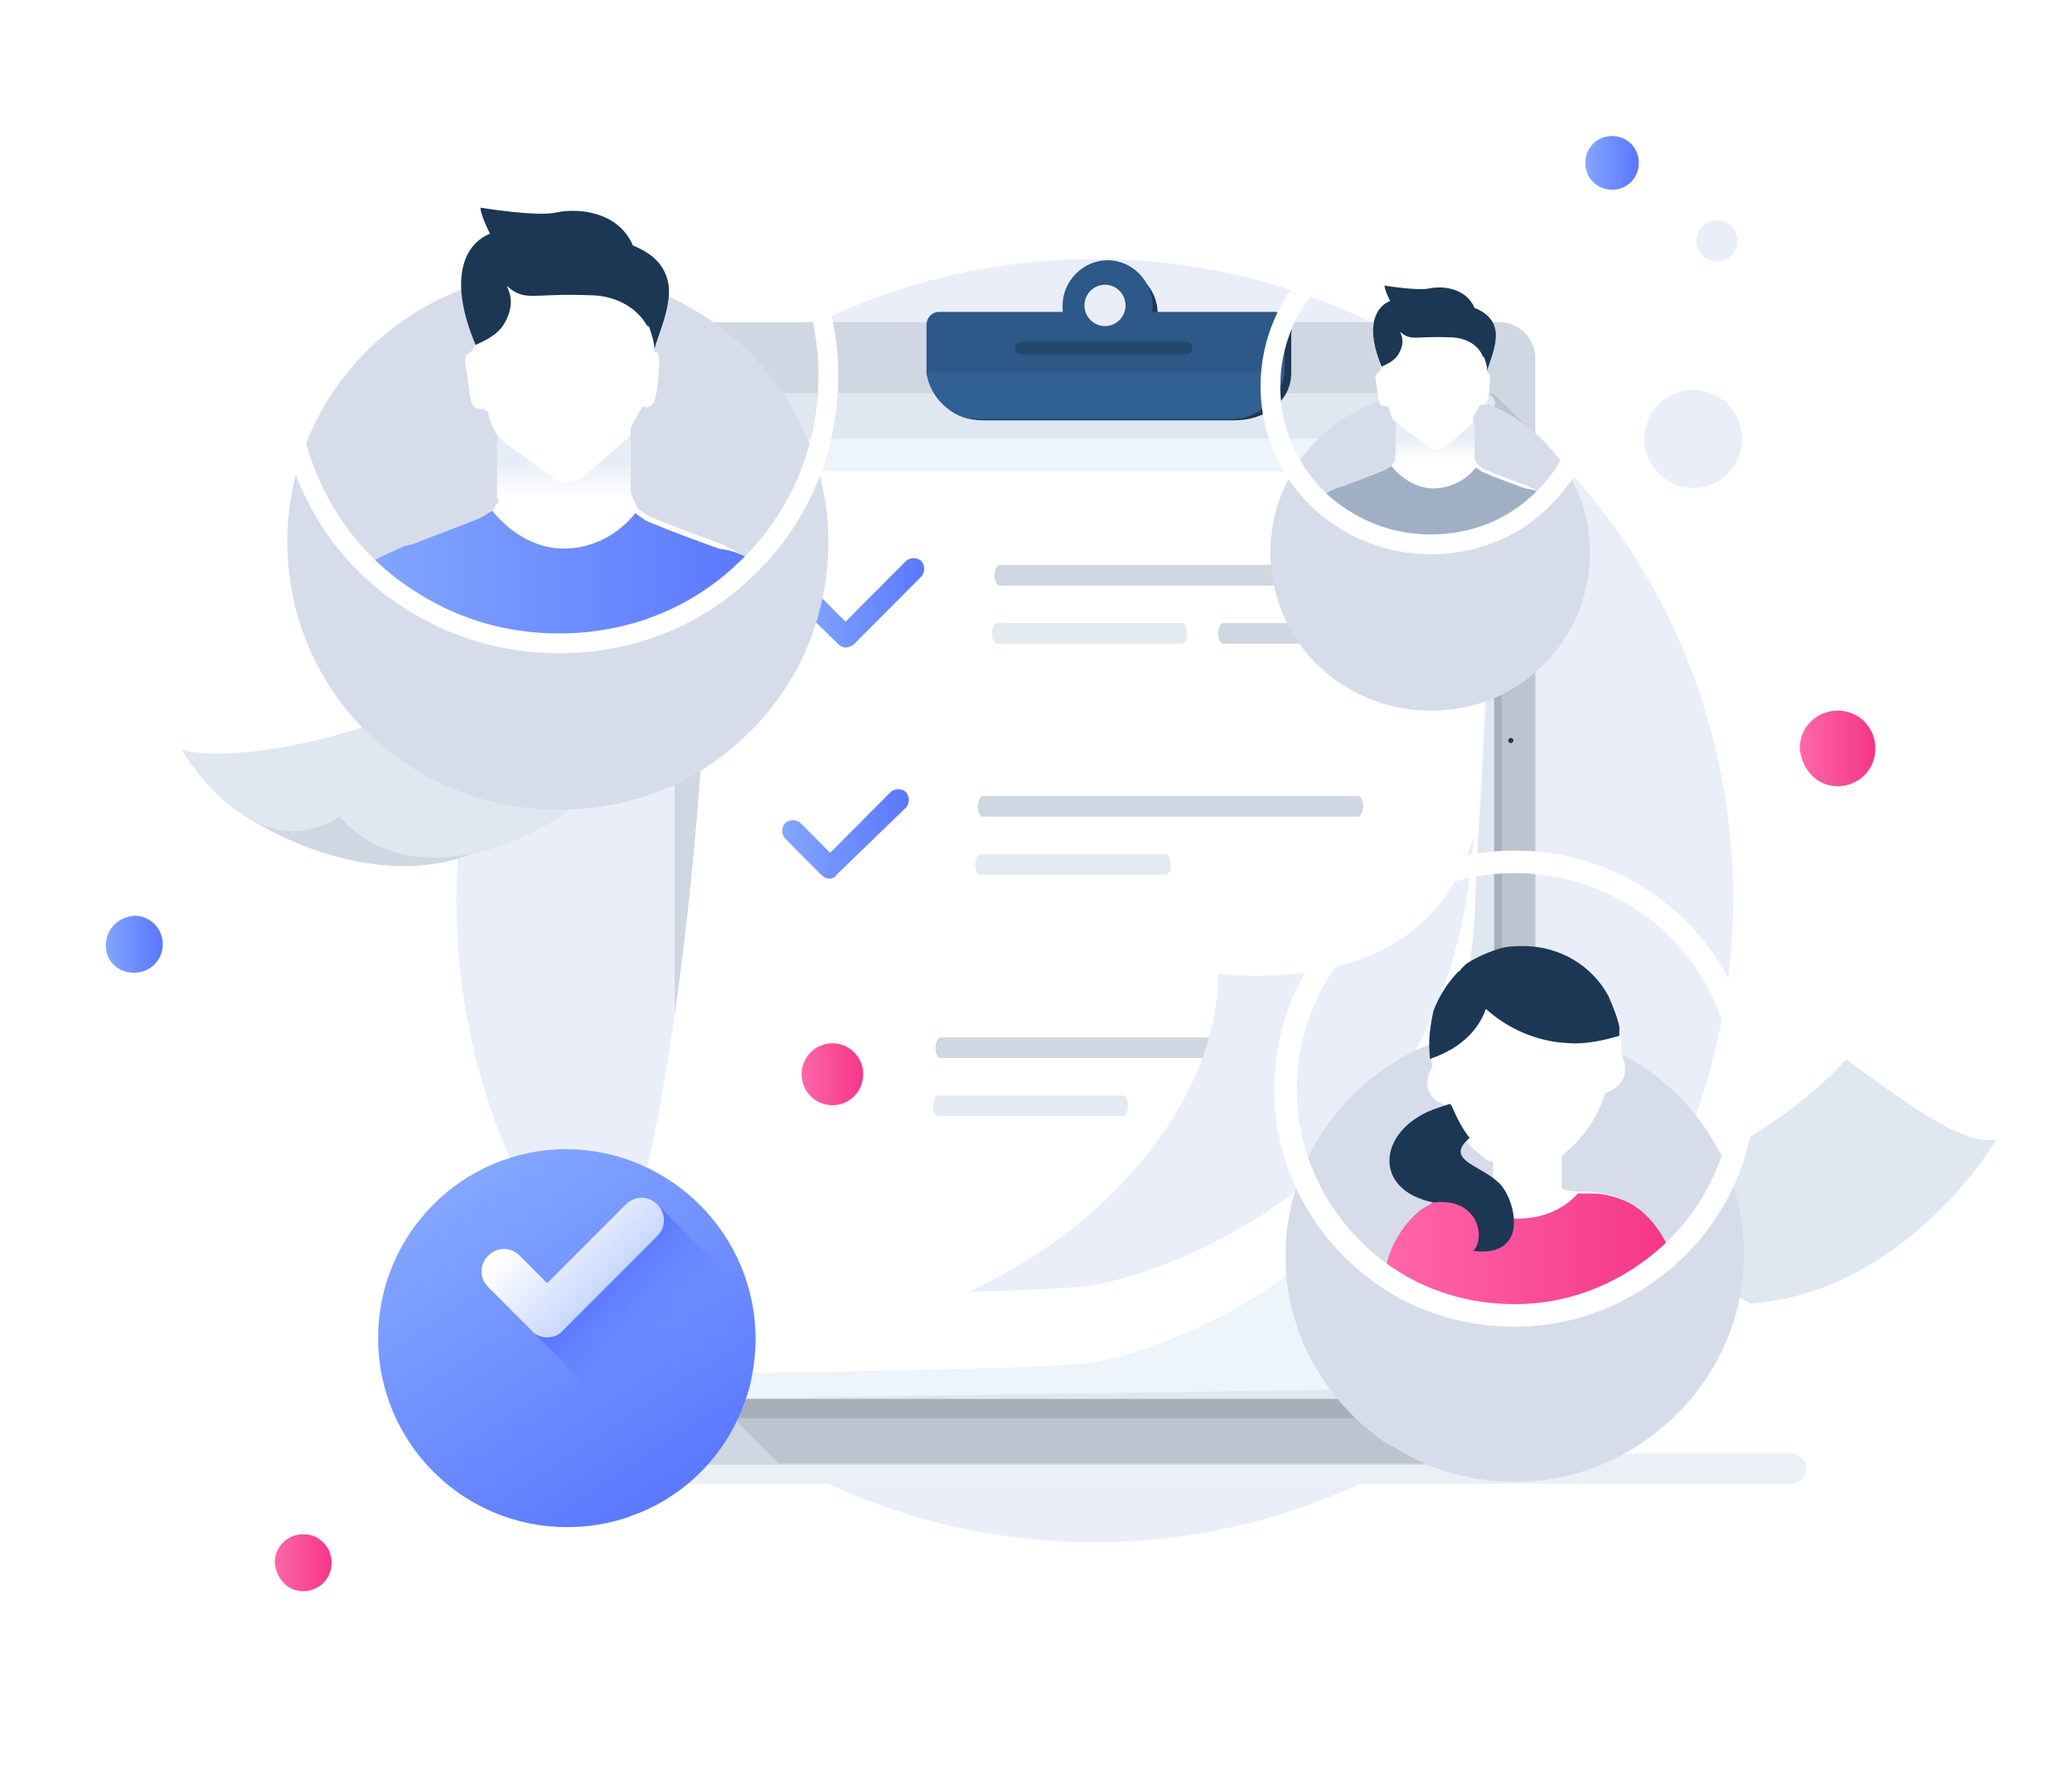 <svg width="137" height="117" viewBox="0 0 137 117" fill="none" xmlns="http://www.w3.org/2000/svg">
<g clip-path="url(#clip0_1658:32970)">
<path d="M114.59 59.478C114.59 69.127 111.363 78.007 106.012 85.179C103.04 89.022 99.473 92.437 95.397 95.084C88.772 99.439 80.874 102 72.382 102C49.027 102 30.174 82.959 30.174 59.563C30.174 36.082 49.112 17.126 72.382 17.126C80.874 17.126 88.772 19.688 95.397 23.957C99.473 26.604 103.04 30.019 106.012 33.862C111.448 40.949 114.59 49.829 114.59 59.478Z" fill="#EAEEF9"/>
<path d="M33.78 32.797C34.895 32.433 35.505 31.228 35.143 30.107C34.78 28.986 33.583 28.372 32.467 28.737C31.352 29.101 30.742 30.306 31.105 31.427C31.467 32.548 32.665 33.161 33.78 32.797Z" fill="#EAEEF9"/>
<path d="M38.414 25.832C39.172 25.585 39.587 24.766 39.34 24.003C39.094 23.241 38.279 22.824 37.521 23.072C36.763 23.319 36.348 24.138 36.594 24.901C36.841 25.663 37.656 26.08 38.414 25.832Z" fill="#EAEEF9"/>
<path d="M114.135 31.422C115.451 30.213 115.542 28.161 114.34 26.838C113.138 25.515 111.096 25.423 109.781 26.632C108.465 27.841 108.373 29.893 109.575 31.216C110.778 32.539 112.819 32.631 114.135 31.422Z" fill="#EAEEF9"/>
<path d="M114.436 16.938C114.99 16.429 115.029 15.565 114.522 15.008C114.016 14.451 113.157 14.412 112.603 14.921C112.049 15.43 112.01 16.294 112.516 16.851C113.023 17.408 113.882 17.447 114.436 16.938Z" fill="#EAEEF9"/>
<path d="M30.938 97.133H118.411" stroke="#EBF0F6" stroke-width="2" stroke-miterlimit="10" stroke-linecap="round" stroke-linejoin="round"/>
<path d="M99.133 21.31C100.407 21.31 101.512 22.334 101.512 23.7V94.486C101.512 95.767 100.492 96.877 99.133 96.877H46.989C45.715 96.877 44.611 95.852 44.611 94.486V23.7C44.611 22.42 45.63 21.31 46.989 21.31H99.133Z" fill="#CED7E2"/>
<path d="M101.511 28.738V94.401C101.511 95.682 100.492 96.792 99.133 96.792H51.489L47.328 92.608L94.632 27.543L98.708 26.006L101.511 28.738Z" fill="#BCC4CF"/>
<path d="M99.304 27.201H47.754V92.949C47.754 93.461 48.178 93.803 48.603 93.803H99.304V27.201Z" fill="#A6AFBA"/>
<path d="M98.878 26.774C98.878 26.348 98.538 26.006 98.114 26.006H48.092C47.668 26.006 47.328 26.348 47.328 26.774V91.754C47.328 92.181 47.668 92.522 48.092 92.522H98.029C98.453 92.522 98.793 92.181 98.793 91.754V26.774H98.878Z" fill="#DFE7F0"/>
<g filter="url(#filter0_d_1658:32970)">
<path d="M98.879 26.774C98.879 26.348 98.539 26.006 98.115 26.006H48.093C47.669 26.006 47.244 26.348 47.329 26.774C47.924 52.647 48.178 81.934 45.291 89.534L93.189 88.851C96.162 75.701 98.37 52.049 98.879 26.774Z" fill="#EDF4FA"/>
</g>
<g filter="url(#filter1_d_1658:32970)">
<path d="M98.795 26.091C98.795 26.091 98.71 30.019 97.521 54.866C97.521 55.037 97.521 55.208 97.521 55.379C96.077 79.799 74.421 84.922 71.788 85.178C70.6 85.264 68.306 85.435 64.145 85.52C59.05 85.691 51.236 85.776 39.092 85.947C38.667 85.947 38.413 85.52 38.583 85.178C47.075 68.186 47.16 26.176 47.16 26.176H98.795V26.091Z" fill="white"/>
</g>
<path d="M86.905 69.98H62.191C62.022 69.98 61.852 69.723 61.852 69.296C61.852 68.955 62.022 68.613 62.191 68.613H86.99C87.159 68.613 87.329 68.87 87.329 69.296C87.329 69.638 87.159 69.98 86.905 69.98Z" fill="#CED7E2"/>
<path d="M74.251 73.822H62.021C61.852 73.822 61.682 73.566 61.682 73.139C61.682 72.798 61.852 72.456 62.021 72.456H74.251C74.421 72.456 74.59 72.712 74.59 73.139C74.59 73.481 74.421 73.822 74.251 73.822Z" fill="#E3EAF2"/>
<path d="M90.896 38.728H66.097C65.928 38.728 65.758 38.472 65.758 38.045C65.758 37.704 65.928 37.362 66.097 37.362H90.896C91.066 37.362 91.236 37.618 91.236 38.045C91.236 38.472 91.066 38.728 90.896 38.728Z" fill="#CED7E2"/>
<path d="M90.726 42.571H80.875C80.705 42.571 80.535 42.315 80.535 41.888C80.535 41.547 80.705 41.205 80.875 41.205H90.726C90.896 41.205 91.066 41.461 91.066 41.888C91.066 42.315 90.896 42.571 90.726 42.571Z" fill="#CED7E2"/>
<path d="M78.157 42.571H65.928C65.758 42.571 65.588 42.315 65.588 41.888C65.588 41.547 65.758 41.205 65.928 41.205H78.157C78.327 41.205 78.497 41.461 78.497 41.888C78.497 42.315 78.327 42.571 78.157 42.571Z" fill="#E3EAF2"/>
<path d="M97.434 55.293C95.991 79.714 74.335 84.837 71.702 85.093C70.513 85.178 68.22 85.349 64.059 85.435C74.844 80.397 80.619 71.431 80.534 64.429C85.8 64.856 94.802 64.429 97.434 55.293Z" fill="#EAEEF9"/>
<path d="M55.906 42.827C55.736 42.827 55.566 42.742 55.396 42.571L52.933 40.18C52.678 39.924 52.678 39.412 52.933 39.155C53.188 38.899 53.698 38.899 53.952 39.155L55.906 41.119L59.897 37.106C60.152 36.85 60.662 36.85 60.916 37.106C61.171 37.362 61.171 37.875 60.916 38.131L56.415 42.656C56.245 42.742 56.076 42.827 55.906 42.827Z" fill="url(#paint0_linear_1658:32970)"/>
<path d="M89.792 54.013H64.994C64.824 54.013 64.654 53.757 64.654 53.33C64.654 52.988 64.824 52.647 64.994 52.647H89.792C89.962 52.647 90.132 52.903 90.132 53.33C90.132 53.671 89.962 54.013 89.792 54.013Z" fill="#CED7E2"/>
<path d="M77.053 57.855H64.824C64.654 57.855 64.484 57.599 64.484 57.172C64.484 56.831 64.654 56.489 64.824 56.489H77.053C77.223 56.489 77.393 56.745 77.393 57.172C77.478 57.514 77.308 57.855 77.053 57.855Z" fill="#E3EAF2"/>
<path d="M54.803 58.111C54.633 58.111 54.463 58.026 54.294 57.855L51.916 55.464C51.661 55.208 51.661 54.696 51.916 54.44C52.17 54.184 52.68 54.184 52.935 54.44L54.888 56.404L58.88 52.39C59.134 52.134 59.644 52.134 59.899 52.39C60.154 52.647 60.154 53.159 59.899 53.415L55.313 57.855C55.228 58.026 55.058 58.111 54.803 58.111Z" fill="url(#paint1_linear_1658:32970)"/>
<path d="M55.038 73.099C56.164 73.099 57.076 72.181 57.076 71.049C57.076 69.918 56.164 69 55.038 69C53.913 69 53 69.918 53 71.049C53 72.181 53.913 73.099 55.038 73.099Z" fill="url(#paint2_linear_1658:32970)"/>
<path d="M85.206 21.48C85.206 21.394 85.206 21.394 85.206 21.48L84.697 20.967C84.697 20.967 84.442 21.053 84.272 21.224H76.544C76.544 21.053 76.544 20.882 76.544 20.711C76.544 19.089 75.185 17.723 73.571 17.723C71.958 17.723 70.599 19.089 70.599 20.711C70.599 20.882 70.599 21.053 70.684 21.138H62.531C62.106 21.138 61.682 21.48 61.682 21.992V24.639C61.682 26.603 63.04 27.798 64.994 27.798H81.639C83.592 27.798 85.376 26.603 85.376 24.639V21.992C85.461 21.821 85.376 21.651 85.206 21.48Z" fill="#1C3754"/>
<path d="M84.952 21.48V24.127C84.952 24.298 84.952 24.469 84.952 24.64C84.697 26.347 83.254 27.713 81.47 27.713H64.74C62.956 27.713 61.513 26.347 61.258 24.64C61.258 24.469 61.258 24.298 61.258 24.127V21.48C61.258 21.053 61.597 20.626 62.107 20.626H70.26C70.26 20.456 70.26 20.37 70.26 20.2C70.26 18.577 71.619 17.211 73.232 17.211C74.846 17.211 76.205 18.577 76.205 20.2C76.205 20.37 76.205 20.456 76.205 20.626H84.358C84.612 20.712 84.952 21.053 84.952 21.48Z" fill="#2D5887"/>
<path d="M73.062 21.565C73.812 21.565 74.421 20.954 74.421 20.199C74.421 19.445 73.812 18.833 73.062 18.833C72.311 18.833 71.703 19.445 71.703 20.199C71.703 20.954 72.311 21.565 73.062 21.565Z" fill="#EAEEF9"/>
<path d="M84.867 24.64C84.612 26.347 83.169 27.714 81.385 27.714H64.74C62.956 27.714 61.513 26.347 61.258 24.64H84.867Z" fill="#316094"/>
<path opacity="0.5" d="M78.412 23.444H67.542C67.287 23.444 67.117 23.273 67.117 23.017C67.117 22.761 67.287 22.59 67.542 22.59H78.412C78.667 22.59 78.837 22.761 78.837 23.017C78.837 23.273 78.667 23.444 78.412 23.444Z" fill="#1C3754"/>
<path d="M22.276 50.256C22.276 50.256 13.869 52.391 16.416 54.098C18.964 55.721 24.994 58.538 30.684 56.66C36.374 54.781 30.684 52.134 30.769 52.134C30.854 52.134 22.276 50.256 22.276 50.256Z" fill="#CED7E2"/>
<path d="M12 49.572C15.057 50.512 24.484 48.975 30.514 45.047C35.27 50.939 37.053 52.476 38.752 52.646C36.119 55.293 27.372 59.563 22.446 54.013C16.671 57.684 12 49.572 12 49.572Z" fill="#DFE7F0"/>
<path d="M105.334 79.116C108.561 79.287 117.309 75.359 122.065 70.065C128.179 74.591 130.217 75.615 132.001 75.359C130.048 78.604 124.103 85.691 115.695 86.204C109.58 82.617 105.334 79.116 105.334 79.116Z" fill="#DFE7F0"/>
<path d="M99.898 49.145C99.992 49.145 100.068 49.069 100.068 48.974C100.068 48.88 99.992 48.804 99.898 48.804C99.805 48.804 99.728 48.88 99.728 48.974C99.728 49.069 99.805 49.145 99.898 49.145Z" fill="#1C3754"/>
<g filter="url(#filter2_d_1658:32970)">
<path d="M49.959 83.565C49.959 84.542 49.829 85.518 49.634 86.43C49.504 87.016 49.309 87.536 49.114 88.057C47.879 91.312 45.279 93.916 42.029 95.153C41.769 95.219 41.574 95.349 41.314 95.414C40.079 95.805 38.844 96 37.48 96C30.59 96 25 90.401 25 83.5C25 76.599 30.59 71 37.48 71C44.369 71.065 49.959 76.664 49.959 83.565Z" fill="url(#paint3_linear_1658:32970)"/>
</g>
<path d="M49.634 86.755C49.504 87.275 49.309 87.796 49.114 88.317C47.88 91.442 45.41 93.916 42.29 95.153L35.27 88.122L34.295 87.145L41.185 80.96L43.46 79.658L49.569 85.778L49.634 86.755Z" fill="url(#paint4_linear_1658:32970)"/>
<path d="M36.18 88.447C35.79 88.447 35.4 88.317 35.14 87.992L32.281 85.127C31.696 84.541 31.696 83.63 32.281 83.044C32.865 82.458 33.775 82.458 34.36 83.044L36.18 84.867L41.38 79.658C41.965 79.072 42.875 79.072 43.46 79.658C44.045 80.244 44.045 81.156 43.46 81.742L37.22 87.992C36.96 88.317 36.57 88.447 36.18 88.447Z" fill="url(#paint5_linear_1658:32970)"/>
<g filter="url(#filter3_d_1658:32970)">
<path d="M105.133 25.546C105.133 28.599 103.829 31.374 101.781 33.225C99.919 34.982 97.406 36 94.613 36C92.379 36 90.331 35.352 88.562 34.15C85.769 32.3 84 29.062 84 25.546C84 19.718 88.748 15 94.52 15C100.292 15 105.133 19.718 105.133 25.546Z" fill="#D7DCEB"/>
</g>
<path d="M102.154 32.762C101.967 32.947 101.874 33.039 101.688 33.224C99.826 34.982 97.313 35.999 94.52 35.999C92.285 35.999 90.237 35.352 88.469 34.149C88.003 33.779 87.538 33.409 87.072 33.039C87.258 32.762 87.724 32.577 88.562 32.207L88.934 32.114C89.586 31.837 90.424 31.559 91.541 31.096C91.727 31.004 91.82 30.911 92.006 30.819C92.099 30.726 92.099 30.634 92.192 30.541C92.285 30.449 92.285 30.264 92.285 30.079V27.951L92.192 27.859C92.006 27.581 91.913 27.303 91.82 26.933L91.634 26.841C91.075 26.933 91.168 26.378 90.982 25.268C90.889 24.806 90.982 24.713 91.168 24.621L91.355 24.343C90.982 23.418 90.796 22.678 90.796 22.03C90.796 21.013 91.261 20.273 91.913 19.995C91.541 19.255 91.541 18.977 91.541 18.977C91.541 18.977 93.775 19.348 94.52 19.163C95.451 18.977 96.94 19.163 97.499 20.458C98.43 20.828 98.802 21.383 98.895 22.03C98.988 23.048 98.43 24.158 98.337 24.528C98.337 24.528 98.337 24.528 98.337 24.621C98.523 24.713 98.523 24.806 98.523 25.176C98.43 26.193 98.43 26.933 97.871 26.748L97.406 27.581C97.406 27.674 97.406 27.766 97.406 27.766C97.406 27.951 97.406 28.229 97.406 29.986C97.406 30.171 97.499 30.356 97.592 30.541C97.592 30.634 97.685 30.634 97.685 30.726C97.778 30.819 97.964 30.911 98.057 31.004C99.361 31.559 100.199 31.837 100.943 32.114C101.502 32.392 101.967 32.577 102.154 32.762Z" fill="white"/>
<path d="M102.154 32.762C101.967 32.947 101.874 33.04 101.688 33.225C99.826 34.982 97.313 36 94.52 36C92.285 36 90.237 35.352 88.469 34.15C88.003 33.78 87.538 33.41 87.072 33.04C87.258 32.762 87.724 32.577 88.562 32.207L88.934 32.114C89.586 31.837 90.424 31.559 91.541 31.097C91.727 31.004 91.82 30.912 92.006 30.819C92.658 31.652 93.682 32.3 94.799 32.3C95.916 32.3 96.94 31.744 97.592 30.912C97.685 31.004 97.871 31.097 97.964 31.189C99.268 31.744 100.106 32.022 100.85 32.3C101.502 32.392 101.967 32.577 102.154 32.762Z" fill="#A0B0C4"/>
<path d="M98.338 24.529C98.338 24.251 98.244 23.974 98.151 23.696C98.151 23.696 98.151 23.604 98.058 23.604C97.686 22.679 96.755 22.309 95.824 22.309C93.497 22.216 93.31 22.586 92.566 21.939C92.752 22.309 92.845 22.771 92.472 23.419C92.193 23.881 91.728 24.066 91.355 24.251C90.331 21.846 90.797 20.366 91.914 19.903C91.541 19.163 91.541 18.886 91.541 18.886C91.541 18.886 93.776 19.256 94.521 19.071C95.451 18.886 96.941 19.071 97.5 20.366C98.431 20.736 98.803 21.291 98.896 21.939C98.989 22.956 98.431 24.066 98.338 24.529Z" fill="#1C3754"/>
<path d="M92.284 29.987V27.859L92.191 27.766V27.674C92.284 27.859 92.471 28.044 92.657 28.229L94.333 29.431C94.705 29.802 95.264 29.802 95.729 29.431L97.312 28.044C97.405 28.044 97.405 27.951 97.498 27.859C97.498 28.044 97.498 28.321 97.498 30.079C97.498 30.172 97.498 30.264 97.498 30.357H92.284C92.191 30.172 92.284 30.079 92.284 29.987Z" fill="url(#paint6_linear_1658:32970)"/>
<path d="M105.133 25.546C105.133 28.599 103.829 31.374 101.781 33.225C99.919 34.982 97.406 36 94.613 36C92.379 36 90.331 35.352 88.562 34.15C85.769 32.3 84 29.062 84 25.546C84 19.718 88.748 15 94.52 15C100.292 15 105.133 19.718 105.133 25.546Z" stroke="white" stroke-width="1.306" stroke-miterlimit="10" stroke-linecap="round" stroke-linejoin="round"/>
<g filter="url(#filter4_d_1658:32970)">
<path d="M115.308 71.941C115.308 76.328 113.399 80.241 110.416 82.968C109.581 83.68 108.746 84.391 107.672 84.984C105.404 86.288 102.899 87 100.154 87C97.41 87 94.785 86.288 92.637 84.984C92.279 84.747 91.921 84.628 91.563 84.391C87.625 81.664 85 77.158 85 72.059C85 63.759 91.801 57 100.154 57C108.507 57 115.308 63.64 115.308 71.941Z" fill="#D7DCEB"/>
</g>
<path d="M110.298 82.494C109.702 81.308 108.747 80.123 107.434 79.411C106.838 79.055 106.122 78.937 105.287 78.818H104.69C103.377 78.818 103.258 78.581 103.258 78.581V76.447C103.974 75.854 104.571 75.261 105.048 74.549C105.525 73.838 105.883 73.127 106.122 72.297C106.957 72.059 107.554 71.348 107.434 70.518C107.434 70.162 107.196 69.806 107.196 69.451C107.196 69.214 107.196 69.095 107.196 68.858C107.196 68.739 107.196 68.621 107.196 68.502C107.196 68.383 107.196 68.265 107.196 68.146C107.076 67.553 106.957 66.842 106.48 66.131C105.406 64.115 103.258 62.81 100.872 62.81C100.394 62.81 99.917 62.929 99.44 62.929C98.604 63.166 97.769 63.522 97.053 63.996C96.934 64.115 96.814 64.233 96.695 64.352C96.695 64.352 96.576 64.352 96.576 64.471C95.86 65.182 95.263 66.012 94.905 67.079C94.547 68.028 94.547 69.095 94.667 70.044C94.667 70.044 94.667 70.044 94.667 70.162C94.667 70.162 94.667 70.162 94.667 70.281C94.667 70.518 94.786 70.399 94.667 70.636C94.667 70.755 94.547 70.755 94.547 70.874C94.428 71.111 94.309 71.585 94.428 72.059C94.786 73.008 95.383 72.889 95.979 73.364C95.979 73.364 95.979 73.364 95.86 73.482L95.144 73.719C92.161 74.668 92.4 76.684 93.593 78.225C94.07 78.818 94.667 78.818 95.86 79.055C95.502 79.055 94.189 80.241 94.07 80.36C92.757 81.427 91.922 82.969 91.684 84.391C91.684 84.51 91.684 84.51 91.684 84.629C92.041 84.866 92.4 85.103 92.757 85.221H107.912C108.866 84.629 109.821 84.036 110.656 83.206C110.418 82.85 110.298 82.613 110.298 82.494ZM98.843 78.225C98.604 77.988 98.485 77.988 98.366 77.87C98.127 77.751 98.008 77.632 97.769 77.514C97.65 77.514 97.65 77.395 97.531 77.395C96.934 77.04 96.337 76.684 96.337 76.21C96.337 75.972 96.576 75.617 96.934 75.38C97.053 75.617 97.292 75.854 97.531 76.091C97.769 76.21 97.888 76.447 98.127 76.565C98.246 76.684 98.366 76.802 98.485 76.802H98.604C98.604 76.802 98.724 76.802 98.724 76.921V78.225H98.843Z" fill="white"/>
<path d="M110.416 82.968C107.671 85.458 104.092 86.999 100.154 86.999C96.932 86.999 93.949 86.051 91.562 84.391C91.562 84.272 91.562 84.272 91.562 84.154C91.801 82.612 92.636 81.071 93.949 80.004C94.188 79.885 95.93 78.756 96.169 78.756C95.095 78.519 94.068 78.462 93.591 77.869L95.858 78.344C96.813 79.766 98.483 80.596 100.393 80.596C101.944 80.596 103.376 80.004 104.33 78.936C104.45 78.936 104.569 78.936 104.688 78.936C104.808 78.936 105.046 78.936 105.285 78.936C106.12 78.936 106.836 79.174 107.433 79.411C108.745 80.004 109.7 81.189 110.297 82.494C110.297 82.612 110.416 82.849 110.416 82.968Z" fill="url(#paint7_linear_1658:32970)"/>
<path d="M107.074 68.502C105.881 68.858 104.687 69.095 103.494 68.976C101.585 68.858 99.676 68.028 98.244 66.723C97.767 68.146 96.573 69.213 95.141 69.806C94.903 69.925 94.784 69.925 94.545 70.043C94.545 70.043 94.545 70.043 94.545 69.925C94.425 68.858 94.545 67.909 94.783 66.842C95.141 65.893 95.738 64.945 96.454 64.233C96.454 64.233 96.573 64.233 96.573 64.115C96.693 63.996 96.812 63.878 96.931 63.759C97.647 63.285 98.483 62.929 99.318 62.692C99.795 62.573 100.272 62.573 100.75 62.573C103.136 62.573 105.284 63.878 106.358 65.893C106.716 66.723 106.955 67.316 107.074 67.909C107.074 68.265 107.074 68.383 107.074 68.502Z" fill="#1C3754"/>
<path d="M99.678 82.138C99.201 82.731 98.246 82.85 97.411 82.731C98.246 81.901 97.769 79.174 94.786 79.529C90.609 78.7 91.087 74.549 95.144 73.245L95.859 73.008L95.979 73.126C96.337 73.956 96.695 74.668 97.172 75.261C95.502 76.684 97.769 77.039 98.962 78.107C99.797 78.7 100.633 81.071 99.678 82.138Z" fill="#1C3754"/>
<path d="M115.308 71.941C115.308 76.328 113.399 80.241 110.416 82.968C107.672 85.458 104.092 87 100.154 87C96.932 87 93.949 86.051 91.563 84.391C87.625 81.664 85 77.158 85 72.059C85 63.759 91.801 57 100.154 57C108.507 57 115.308 63.64 115.308 71.941Z" stroke="white" stroke-width="1.492" stroke-miterlimit="10" stroke-linecap="round" stroke-linejoin="round"/>
<g filter="url(#filter5_d_1658:32970)">
<path d="M54.772 24.852C54.772 30.02 52.566 34.718 49.099 37.85C45.947 40.825 41.693 42.548 36.965 42.548C33.183 42.548 29.716 41.452 26.722 39.416C21.994 36.284 19 30.803 19 24.852C19 14.986 27.037 7 36.807 7C46.578 7 54.772 14.986 54.772 24.852Z" fill="#D7DCEB"/>
</g>
<path d="M49.73 37.066C49.415 37.38 49.258 37.536 48.942 37.849C45.791 40.825 41.536 42.547 36.808 42.547C33.026 42.547 29.559 41.451 26.565 39.416C25.777 38.789 24.989 38.163 24.201 37.536C24.516 37.066 25.304 36.753 26.723 36.127L27.353 35.97C28.456 35.501 29.874 35.031 31.765 34.248C32.081 34.091 32.238 33.935 32.553 33.778C32.711 33.621 32.711 33.465 32.868 33.308C33.026 33.152 33.026 32.838 33.026 32.525V28.923L32.868 28.767C32.553 28.297 32.396 27.827 32.238 27.201L31.923 27.044C30.977 27.201 31.135 26.261 30.82 24.382C30.662 23.599 30.82 23.442 31.135 23.286L31.45 22.816C30.82 21.25 30.505 19.997 30.505 18.901C30.505 17.179 31.293 15.926 32.396 15.456C31.765 14.203 31.765 13.733 31.765 13.733C31.765 13.733 35.547 14.36 36.808 14.047C38.384 13.733 40.906 14.047 41.851 16.239C43.427 16.865 44.057 17.805 44.215 18.901C44.372 20.624 43.427 22.503 43.269 23.129C43.269 23.129 43.269 23.129 43.269 23.286C43.584 23.286 43.584 23.442 43.584 24.226C43.427 25.948 43.427 27.201 42.481 26.888L41.693 28.297C41.693 28.454 41.693 28.61 41.693 28.61C41.693 28.923 41.693 29.393 41.693 32.369C41.693 32.682 41.851 32.995 42.009 33.308C42.009 33.465 42.166 33.465 42.166 33.621C42.324 33.778 42.639 33.935 42.797 34.091C45.003 35.031 46.421 35.501 47.682 35.97C48.627 36.44 49.258 36.753 49.73 37.066Z" fill="white"/>
<path d="M49.73 37.067C49.415 37.38 49.258 37.537 48.942 37.85C45.791 40.825 41.536 42.548 36.808 42.548C33.026 42.548 29.559 41.452 26.565 39.416C25.777 38.789 24.989 38.163 24.201 37.537C24.516 37.067 25.304 36.754 26.723 36.127L27.353 35.971C28.456 35.501 29.874 35.031 31.765 34.248C32.081 34.092 32.238 33.935 32.553 33.778C33.656 35.188 35.39 36.284 37.281 36.284C39.172 36.284 40.905 35.344 42.009 33.935C42.166 34.092 42.481 34.248 42.639 34.405C44.845 35.344 46.263 35.814 47.524 36.284C48.627 36.44 49.258 36.754 49.73 37.067Z" fill="url(#paint8_linear_1658:32970)"/>
<path d="M43.269 23.129C43.269 22.66 43.112 22.19 42.954 21.72C42.954 21.72 42.954 21.563 42.796 21.563C42.008 20.154 40.433 19.527 39.014 19.527C35.075 19.371 34.76 19.997 33.499 18.901C33.814 19.527 33.972 20.311 33.341 21.407C32.868 22.19 32.081 22.503 31.45 22.816C29.717 18.744 30.505 16.239 32.396 15.456C31.765 14.203 31.765 13.733 31.765 13.733C31.765 13.733 35.547 14.36 36.808 14.047C38.384 13.733 40.905 14.047 41.851 16.239C43.427 16.865 44.057 17.805 44.215 18.901C44.372 20.467 43.427 22.346 43.269 23.129Z" fill="#1C3754"/>
<path d="M32.868 32.369V28.767L32.711 28.611V28.454C32.868 28.767 33.184 29.081 33.499 29.394L36.335 31.43C36.966 32.056 37.911 32.056 38.699 31.43L41.378 29.081C41.536 29.081 41.536 28.924 41.693 28.767C41.693 29.081 41.693 29.55 41.693 32.526C41.693 32.682 41.693 32.839 41.693 32.995H32.868C32.868 32.682 32.868 32.526 32.868 32.369Z" fill="url(#paint9_linear_1658:32970)"/>
<path d="M54.772 24.852C54.772 30.02 52.566 34.718 49.099 37.85C45.947 40.825 41.693 42.548 36.965 42.548C33.183 42.548 29.716 41.452 26.722 39.416C21.994 36.284 19 30.803 19 24.852C19 14.986 27.037 7 36.807 7C46.578 7 54.772 14.986 54.772 24.852Z" stroke="white" stroke-width="1.306" stroke-miterlimit="10" stroke-linecap="round" stroke-linejoin="round"/>
<path d="M8.88 64.332C9.875 64.332 10.759 63.556 10.759 62.447C10.759 61.449 9.985 60.562 8.88 60.562C7.774 60.673 7 61.449 7 62.558C7 63.556 7.774 64.332 8.88 64.332Z" fill="url(#paint10_linear_1658:32970)"/>
<path d="M20.048 105.238C21.043 105.238 21.927 104.462 21.927 103.353C21.927 102.355 21.154 101.469 20.048 101.469C19.053 101.469 18.168 102.245 18.168 103.353C18.279 104.462 19.053 105.238 20.048 105.238Z" fill="url(#paint11_linear_1658:32970)"/>
<path d="M121.5 52C122.824 52 124 50.971 124 49.5C124 48.176 122.971 47 121.5 47C120.176 47 119 48.029 119 49.5C119.147 50.971 120.176 52 121.5 52Z" fill="url(#paint12_linear_1658:32970)"/>
<path d="M106.589 12.546C107.584 12.546 108.358 11.77 108.358 10.772C108.358 9.774 107.584 8.998 106.589 8.998C105.594 8.998 104.82 9.774 104.82 10.772C104.82 11.77 105.594 12.546 106.589 12.546Z" fill="url(#paint13_linear_1658:32970)"/>
</g>
<defs>
<filter id="filter0_d_1658:32970" x="42.291" y="26.006" width="59.588" height="69.527" filterUnits="userSpaceOnUse" color-interpolation-filters="sRGB">
<feFlood flood-opacity="0" result="BackgroundImageFix"/>
<feColorMatrix in="SourceAlpha" type="matrix" values="0 0 0 0 0 0 0 0 0 0 0 0 0 0 0 0 0 0 127 0" result="hardAlpha"/>
<feOffset dy="3"/>
<feGaussianBlur stdDeviation="1.5"/>
<feColorMatrix type="matrix" values="0 0 0 0 0.398 0 0 0 0 0.477 0 0 0 0 0.575 0 0 0 0.18 0"/>
<feBlend mode="normal" in2="BackgroundImageFix" result="effect1_dropShadow_1658:32970"/>
<feBlend mode="normal" in="SourceGraphic" in2="effect1_dropShadow_1658:32970" result="shape"/>
</filter>
<filter id="filter1_d_1658:32970" x="34.529" y="26.091" width="68.266" height="68.856" filterUnits="userSpaceOnUse" color-interpolation-filters="sRGB">
<feFlood flood-opacity="0" result="BackgroundImageFix"/>
<feColorMatrix in="SourceAlpha" type="matrix" values="0 0 0 0 0 0 0 0 0 0 0 0 0 0 0 0 0 0 127 0" result="hardAlpha"/>
<feOffset dy="5"/>
<feGaussianBlur stdDeviation="2"/>
<feColorMatrix type="matrix" values="0 0 0 0 0.398 0 0 0 0 0.477 0 0 0 0 0.575 0 0 0 0.18 0"/>
<feBlend mode="normal" in2="BackgroundImageFix" result="effect1_dropShadow_1658:32970"/>
<feBlend mode="normal" in="SourceGraphic" in2="effect1_dropShadow_1658:32970" result="shape"/>
</filter>
<filter id="filter2_d_1658:32970" x="17" y="68" width="40.959" height="41" filterUnits="userSpaceOnUse" color-interpolation-filters="sRGB">
<feFlood flood-opacity="0" result="BackgroundImageFix"/>
<feColorMatrix in="SourceAlpha" type="matrix" values="0 0 0 0 0 0 0 0 0 0 0 0 0 0 0 0 0 0 127 0" result="hardAlpha"/>
<feOffset dy="5"/>
<feGaussianBlur stdDeviation="4"/>
<feColorMatrix type="matrix" values="0 0 0 0 0.113 0 0 0 0 0.296 0 0 0 0 1 0 0 0 0.22 0"/>
<feBlend mode="normal" in2="BackgroundImageFix" result="effect1_dropShadow_1658:32970"/>
<feBlend mode="normal" in="SourceGraphic" in2="effect1_dropShadow_1658:32970" result="shape"/>
</filter>
<filter id="filter3_d_1658:32970" x="62" y="4" width="65.133" height="65" filterUnits="userSpaceOnUse" color-interpolation-filters="sRGB">
<feFlood flood-opacity="0" result="BackgroundImageFix"/>
<feColorMatrix in="SourceAlpha" type="matrix" values="0 0 0 0 0 0 0 0 0 0 0 0 0 0 0 0 0 0 127 0" result="hardAlpha"/>
<feOffset dy="11"/>
<feGaussianBlur stdDeviation="11"/>
<feColorMatrix type="matrix" values="0 0 0 0 0.398 0 0 0 0 0.477 0 0 0 0 0.575 0 0 0 0.18 0"/>
<feBlend mode="normal" in2="BackgroundImageFix" result="effect1_dropShadow_1658:32970"/>
<feBlend mode="normal" in="SourceGraphic" in2="effect1_dropShadow_1658:32970" result="shape"/>
</filter>
<filter id="filter4_d_1658:32970" x="63" y="46" width="74.309" height="74" filterUnits="userSpaceOnUse" color-interpolation-filters="sRGB">
<feFlood flood-opacity="0" result="BackgroundImageFix"/>
<feColorMatrix in="SourceAlpha" type="matrix" values="0 0 0 0 0 0 0 0 0 0 0 0 0 0 0 0 0 0 127 0" result="hardAlpha"/>
<feOffset dy="11"/>
<feGaussianBlur stdDeviation="11"/>
<feColorMatrix type="matrix" values="0 0 0 0 0.398 0 0 0 0 0.477 0 0 0 0 0.575 0 0 0 0.18 0"/>
<feBlend mode="normal" in2="BackgroundImageFix" result="effect1_dropShadow_1658:32970"/>
<feBlend mode="normal" in="SourceGraphic" in2="effect1_dropShadow_1658:32970" result="shape"/>
</filter>
<filter id="filter5_d_1658:32970" x="-3" y="-4" width="79.772" height="79.548" filterUnits="userSpaceOnUse" color-interpolation-filters="sRGB">
<feFlood flood-opacity="0" result="BackgroundImageFix"/>
<feColorMatrix in="SourceAlpha" type="matrix" values="0 0 0 0 0 0 0 0 0 0 0 0 0 0 0 0 0 0 127 0" result="hardAlpha"/>
<feOffset dy="11"/>
<feGaussianBlur stdDeviation="11"/>
<feColorMatrix type="matrix" values="0 0 0 0 0.398 0 0 0 0 0.477 0 0 0 0 0.575 0 0 0 0.18 0"/>
<feBlend mode="normal" in2="BackgroundImageFix" result="effect1_dropShadow_1658:32970"/>
<feBlend mode="normal" in="SourceGraphic" in2="effect1_dropShadow_1658:32970" result="shape"/>
</filter>
<linearGradient id="paint0_linear_1658:32970" x1="52.733" y1="39.847" x2="61.137" y2="39.847" gradientUnits="userSpaceOnUse">
<stop stop-color="#83A6FF"/>
<stop offset="1" stop-color="#5A78FF"/>
</linearGradient>
<linearGradient id="paint1_linear_1658:32970" x1="51.663" y1="55.087" x2="60.067" y2="55.087" gradientUnits="userSpaceOnUse">
<stop stop-color="#83A6FF"/>
<stop offset="1" stop-color="#5A78FF"/>
</linearGradient>
<linearGradient id="paint2_linear_1658:32970" x1="53.008" y1="71.02" x2="57.112" y2="71.02" gradientUnits="userSpaceOnUse">
<stop stop-color="#FF66A9"/>
<stop offset="1" stop-color="#F53689"/>
</linearGradient>
<linearGradient id="paint3_linear_1658:32970" x1="30.775" y1="73.309" x2="44.542" y2="94.242" gradientUnits="userSpaceOnUse">
<stop stop-color="#83A6FF"/>
<stop offset="1" stop-color="#5A78FF"/>
</linearGradient>
<linearGradient id="paint4_linear_1658:32970" x1="38.679" y1="83.184" x2="43.928" y2="88.424" gradientUnits="userSpaceOnUse">
<stop stop-color="#4F6AFF"/>
<stop offset="1" stop-color="#657EFF" stop-opacity="0"/>
</linearGradient>
<linearGradient id="paint5_linear_1658:32970" x1="41.059" y1="85.569" x2="35.895" y2="80.414" gradientUnits="userSpaceOnUse">
<stop offset="0.011" stop-color="#C2D1FF"/>
<stop offset="1" stop-color="white"/>
</linearGradient>
<linearGradient id="paint6_linear_1658:32970" x1="94.763" y1="30.318" x2="94.763" y2="28.837" gradientUnits="userSpaceOnUse">
<stop stop-color="white"/>
<stop offset="0.991" stop-color="#E6EDF7"/>
</linearGradient>
<linearGradient id="paint7_linear_1658:32970" x1="91.581" y1="82.663" x2="110.449" y2="82.663" gradientUnits="userSpaceOnUse">
<stop stop-color="#FF66A9"/>
<stop offset="1" stop-color="#F53689"/>
</linearGradient>
<linearGradient id="paint8_linear_1658:32970" x1="24.268" y1="38.093" x2="49.772" y2="38.093" gradientUnits="userSpaceOnUse">
<stop stop-color="#83A6FF"/>
<stop offset="1" stop-color="#5A78FF"/>
</linearGradient>
<linearGradient id="paint9_linear_1658:32970" x1="37.197" y1="32.947" x2="37.197" y2="30.44" gradientUnits="userSpaceOnUse">
<stop stop-color="white"/>
<stop offset="0.991" stop-color="#E6EDF7"/>
</linearGradient>
<linearGradient id="paint10_linear_1658:32970" x1="7" y1="62.52" x2="10.574" y2="62.52" gradientUnits="userSpaceOnUse">
<stop stop-color="#83A6FF"/>
<stop offset="1" stop-color="#5A78FF"/>
</linearGradient>
<linearGradient id="paint11_linear_1658:32970" x1="18.245" y1="103.404" x2="21.819" y2="103.404" gradientUnits="userSpaceOnUse">
<stop stop-color="#FF66A9"/>
<stop offset="1" stop-color="#F53689"/>
</linearGradient>
<linearGradient id="paint12_linear_1658:32970" x1="119.102" y1="49.568" x2="123.856" y2="49.568" gradientUnits="userSpaceOnUse">
<stop stop-color="#FF66A9"/>
<stop offset="1" stop-color="#F53689"/>
</linearGradient>
<linearGradient id="paint13_linear_1658:32970" x1="104.863" y1="10.777" x2="108.22" y2="10.777" gradientUnits="userSpaceOnUse">
<stop stop-color="#83A6FF"/>
<stop offset="1" stop-color="#5A78FF"/>
</linearGradient>
<clipPath id="clip0_1658:32970">
<rect width="137" height="117" fill="white"/>
</clipPath>
</defs>
</svg>
